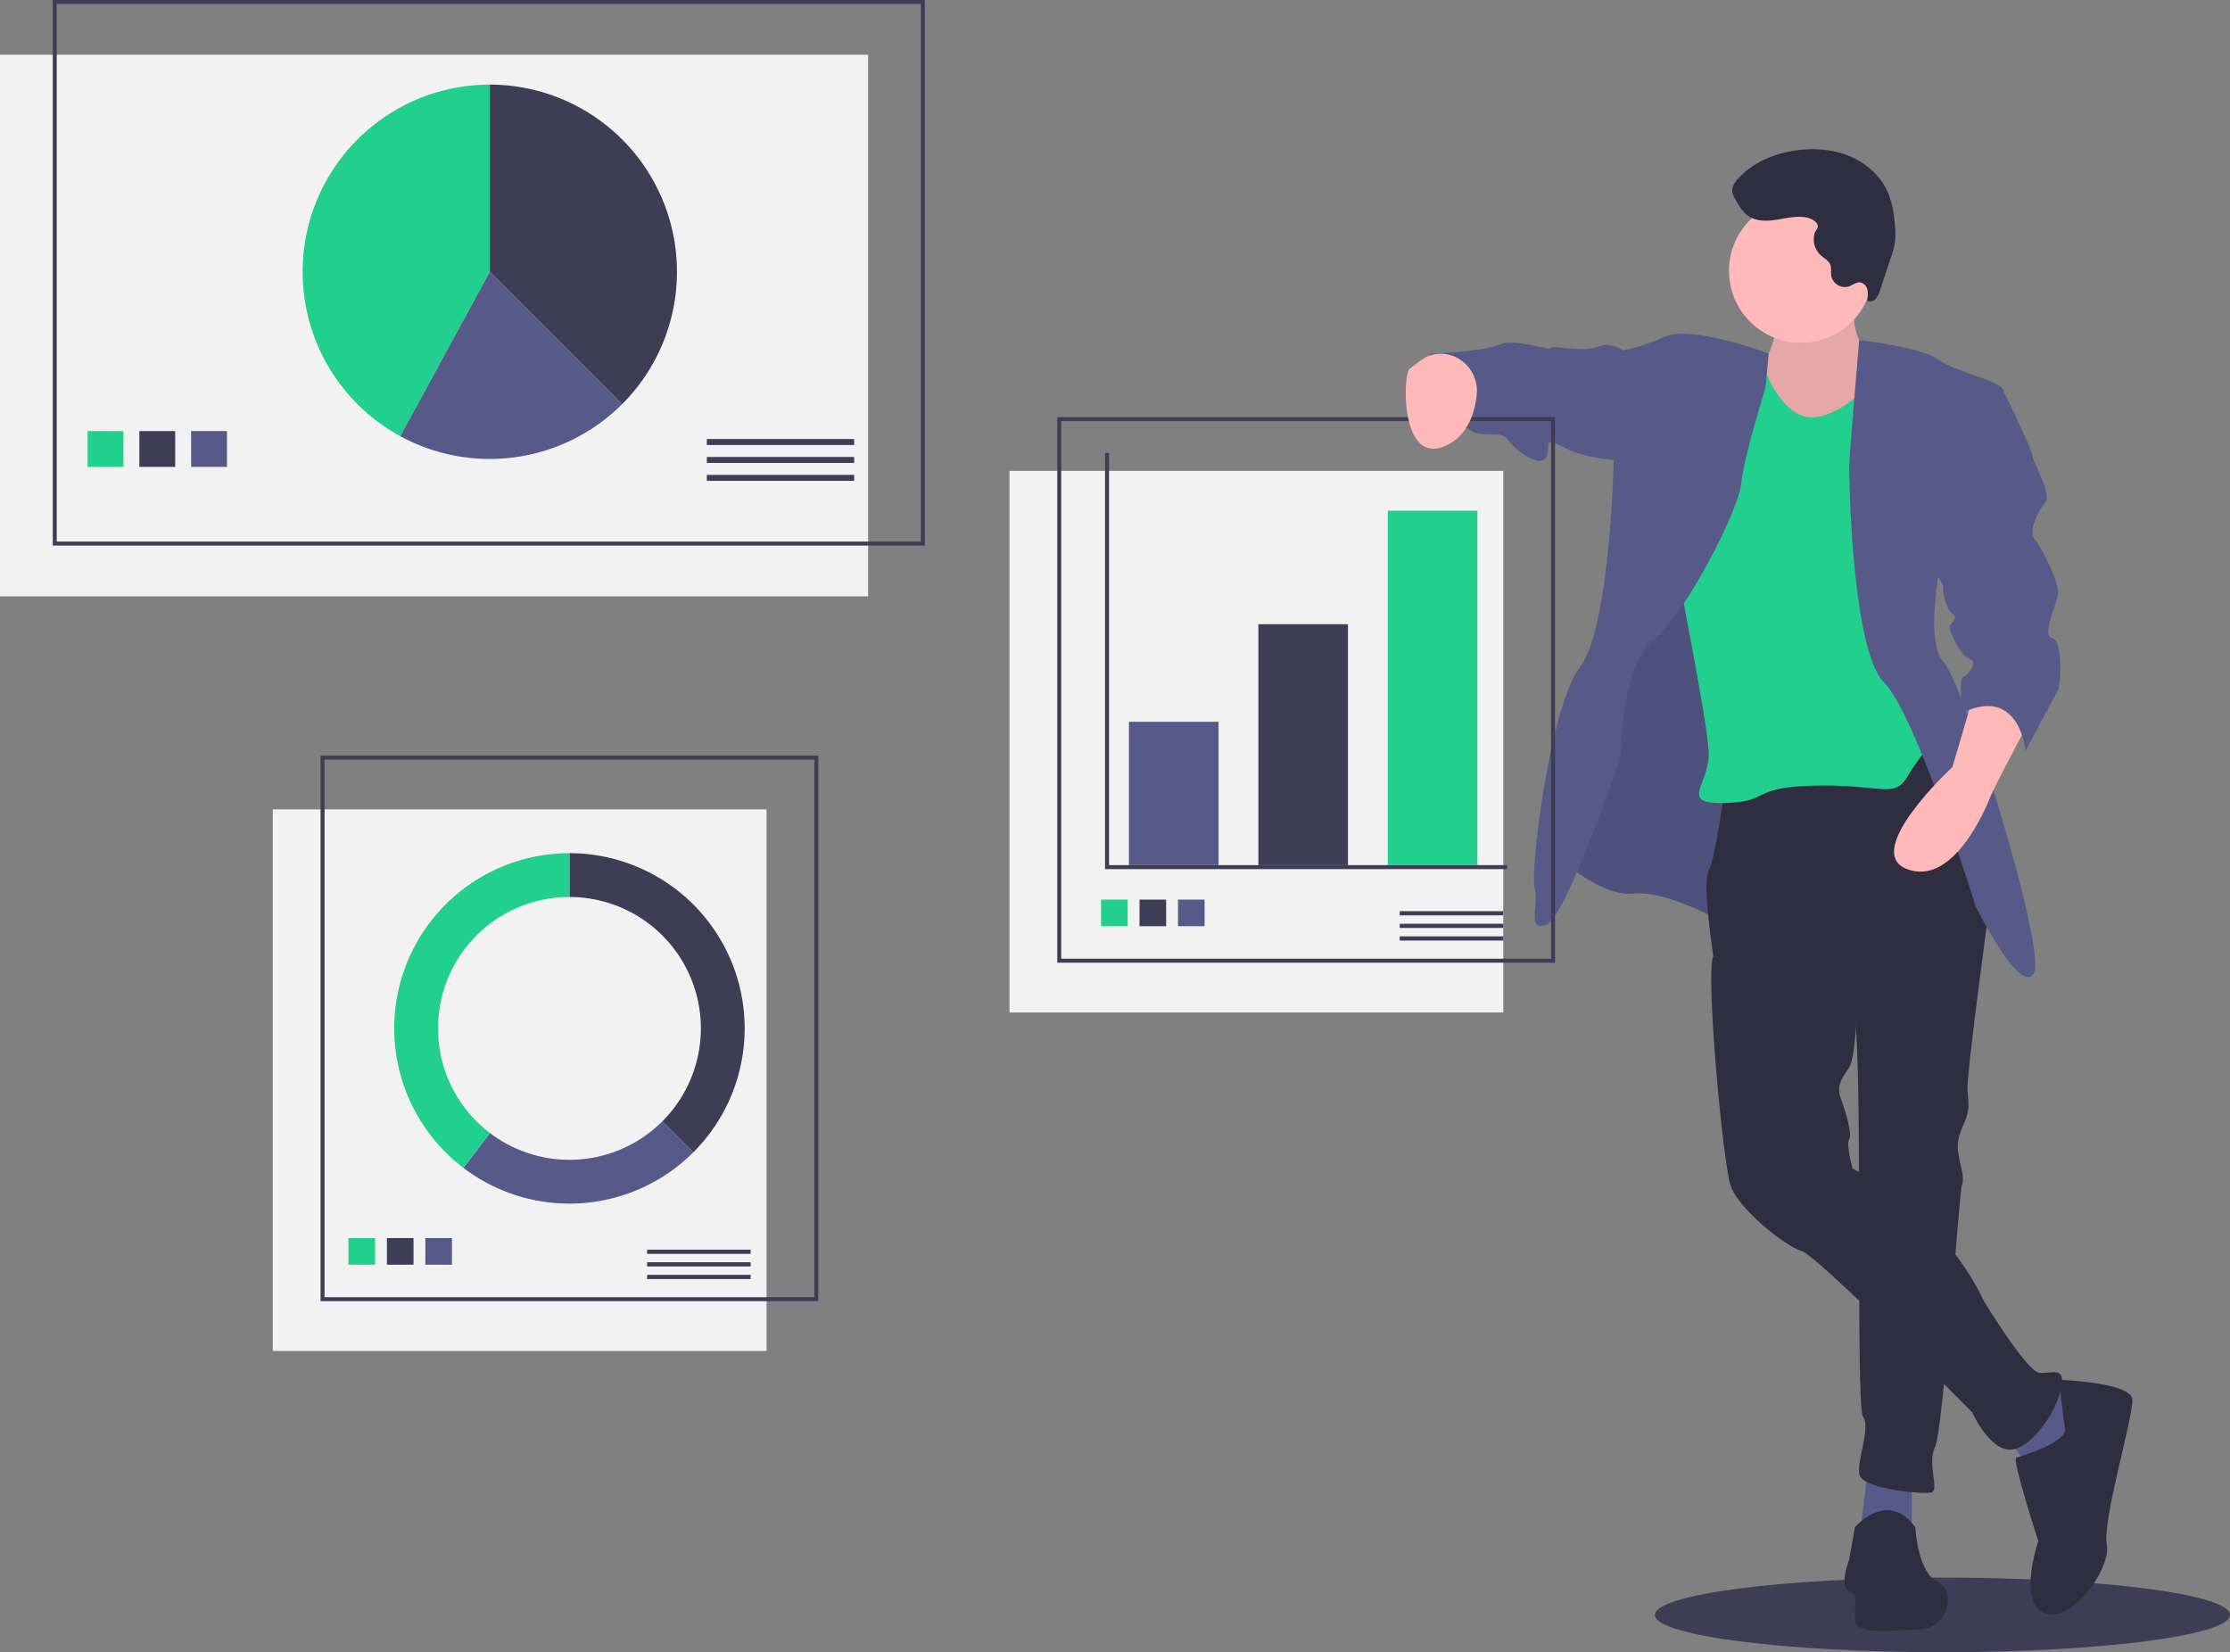 <svg id="fa973782-3a18-4630-a762-87130b613ac3" data-name="Layer 1" xmlns="http://www.w3.org/2000/svg" width="1120" height="829.801" viewBox="0 0 1120 829.801"><rect x="0" y="0" width="1120" height="829.801" fill="#808080" stroke="none"/><title>all the data</title><ellipse cx="975.579" cy="811.059" rx="144.421" ry="18.742" fill="#3f3d56"/><rect y="27.5" width="436" height="272" fill="#f2f2f2"/><rect x="27.5" y="1" width="436" height="272" fill="none" stroke="#3f3d56" stroke-miterlimit="10" stroke-width="2"/><path d="M352.468,237.568A94,94,0,0,0,286,77.1v94Z" transform="translate(-40 -34.6)" fill="#3f3d56"/><path d="M286,77.1a94.011,94.011,0,0,0-44.968,176.564L286,171.1Z" transform="translate(-40 -34.6)" fill="#21cf8f"/><path d="M352.468,237.568,286,171.1l-44.968,82.564a94.049,94.049,0,0,0,111.436-16.096Z" transform="translate(-40 -34.6)" fill="#575a89"/><rect x="44" y="216.5" width="18" height="18" fill="#21cf8f"/><rect x="70" y="216.5" width="18" height="18" fill="#3f3d56"/><rect x="96" y="216.5" width="18" height="18" fill="#575a89"/><rect x="355" y="220.5" width="74" height="3" fill="#3f3d56"/><rect x="355" y="229.5" width="74" height="3" fill="#3f3d56"/><rect x="355" y="238.5" width="74" height="3" fill="#3f3d56"/><rect x="137" y="406.5" width="248" height="272" fill="#f2f2f2"/><rect x="162" y="380.5" width="248" height="272" fill="none" stroke="#3f3d56" stroke-miterlimit="10" stroke-width="2"/><rect x="175" y="621.814" width="13.371" height="13.371" fill="#21cf8f"/><rect x="194.314" y="621.814" width="13.371" height="13.371" fill="#3f3d56"/><rect x="213.629" y="621.814" width="13.371" height="13.371" fill="#575a89"/><rect x="325" y="627.622" width="52" height="2.108" fill="#3f3d56"/><rect x="325" y="633.946" width="52" height="2.108" fill="#3f3d56"/><rect x="325" y="640.27" width="52" height="2.108" fill="#3f3d56"/><path d="M326,463.1v22a66,66,0,0,1,46.669,112.669l15.556,15.556A88,88,0,0,0,326,463.1Z" transform="translate(-40 -34.6)" fill="#3f3d56"/><path d="M388.225,613.325l-15.556-15.556a65.983,65.983,0,0,1-86.6,5.872L272.753,621.161a87.998,87.998,0,0,0,115.472-7.836Z" transform="translate(-40 -34.6)" fill="#575a89"/><path d="M260,551.1a66,66,0,0,1,66-66v-22a87.999,87.999,0,0,0-53.247,158.061l13.316-17.521A65.885,65.885,0,0,1,260,551.1Z" transform="translate(-40 -34.6)" fill="#21cf8f"/><path d="M971.624,175.593s-4.08,30.311,6.412,33.808,7.578,30.311,7.578,30.311l-31.476,23.899-27.979,2.332-6.995-36.14L923.244,220.476s15.738-18.653,4.663-37.888S971.624,175.593,971.624,175.593Z" transform="translate(-40 -34.6)" fill="#ffb9b9"/><path d="M971.624,175.593s-4.08,30.311,6.412,33.808,7.578,30.311,7.578,30.311l-31.476,23.899-27.979,2.332-6.995-36.14L923.244,220.476s15.738-18.653,4.663-37.888S971.624,175.593,971.624,175.593Z" transform="translate(-40 -34.6)" opacity="0.1"/><path d="M942.48,411.666,905.757,497.935s-28.562-16.321-45.466-14.572-37.888-18.653-37.888-18.653l20.984-101.424,39.054-107.836,54.209,34.391Z" transform="translate(-40 -34.6)" fill="#575a89"/><path d="M942.48,411.666,905.757,497.935s-28.562-16.321-45.466-14.572-37.888-18.653-37.888-18.653l20.984-101.424,39.054-107.836,54.209,34.391Z" transform="translate(-40 -34.6)" opacity="0.1"/><polygon points="960.186 743.708 960.186 771.687 933.956 771.687 938.036 739.045 960.186 743.708" fill="#575a89"/><polygon points="1028.385 695.328 1047.621 706.986 1033.631 739.045 1019.059 737.296 1005.069 717.478 1028.385 695.328" fill="#575a89"/><path d="M1005.432,403.505l34.391,81.023s-12.241,89.766-11.658,97.344,1.166,10.492-1.749,16.904-4.08,10.492-2.332,18.07,2.332,10.492,1.166,13.407-9.326,122.991-13.407,131.152,2.332,21.567-1.749,22.733-34.391-1.749-36.14-8.743,5.829-23.899,1.749-29.145.583-194.105-5.246-206.928-69.948-24.482-69.948-24.482-5.829-37.305-2.332-43.134S906.34,429.153,906.34,429.153Z" transform="translate(-40 -34.6)" fill="#2f2e41"/><path d="M971.624,801.624s16.321-19.236,30.311,0c0,0,1.166,22.733,11.075,27.396s5.246,23.316-8.743,23.899-32.059,2.914-32.642-4.663,2.332-12.241-2.914-14.572,0-15.738,0-15.738Z" transform="translate(-40 -34.6)" fill="#2f2e41"/><path d="M973.373,522.999s-.583,41.969-4.663,47.798-6.412,9.326-4.08,15.738,5.829,18.07,4.08,20.401,1.749,14.572,1.749,14.572,44.883,21.567,65.867,66.45c0,0,21.567,35.557,27.979,36.14s13.99-4.08,10.492,9.326-16.904,30.894-26.813,29.145S1030.497,743.917,1030.497,743.917s-77.525-78.691-85.686-81.023-31.476-20.984-35.557-32.642-12.824-109.002-8.743-115.413,19.236-15.155,19.236-15.155Z" transform="translate(-40 -34.6)" fill="#2f2e41"/><path d="M1074.214,727.596s36.14,1.166,36.722,9.909-15.155,60.621-12.824,72.862-18.07,40.22-31.476,34.391-2.914-36.14-2.914-36.14-13.407-41.386-11.075-41.969,25.647-7.578,24.482-14.572S1074.214,727.596,1074.214,727.596Z" transform="translate(-40 -34.6)" fill="#2f2e41"/><circle cx="904.52" cy="136.039" r="36.14" fill="#ffb9b9"/><path d="M980.951,226.305s-19.818,20.984-34.391,17.487-22.15-28.562-22.15-28.562l-26.23-4.663s-18.653,82.771-18.653,90.932,18.653,96.178,18.653,111.916-15.155,25.065,8.161,24.482,12.241-8.161,46.049-8.743,39.054,6.995,46.049-5.246a97.523,97.523,0,0,1,17.487-21.567l-12.241-43.134L1001.935,237.38s-14.944-29.145-21.753-26.813C980.182,210.567,983.865,223.39,980.951,226.305Z" transform="translate(-40 -34.6)" fill="#21cf8f"/><path d="M973.771,205.411s31.078,3.407,39.822,9.819,33.225,11.075,32.642,15.738-28.562,71.113-28.562,71.113-12.824,52.461-1.749,64.702,52.461,145.724,45.466,156.799-29.145-33.808-29.145-33.808-29.728-96.178-46.049-112.499S968.71,272.937,968.71,268.856,973.771,205.411,973.771,205.411Z" transform="translate(-40 -34.6)" fill="#575a89"/><path d="M928.313,212.172S890.019,197.743,876.612,203.572s-21.567,6.995-21.567,6.995L850.382,267.691s-1.749,82.188-16.904,102.007-25.065,102.59-22.733,110.75-4.08,22.15,5.829,18.653,37.305-83.937,37.305-83.937,0-46.049,16.321-58.873,43.134-65.867,44.3-78.691,12.241-48.38,12.241-48.38Z" transform="translate(-40 -34.6)" fill="#575a89"/><path d="M1059.642,395.928S1042.155,428.57,1039.823,434.399s-18.653,45.466-41.969,36.722,22.733-51.295,22.733-51.295l10.492-35.557S1058.476,378.441,1059.642,395.928Z" transform="translate(-40 -34.6)" fill="#ffb9b9"/><path d="M860.874,210.567h-5.829s-5.829-4.663-12.824-1.749-23.316-1.166-23.316.583-18.07-5.246-25.647-1.749-34.974,4.663-34.974,4.663-11.075,27.979-3.497,33.225,18.653,1.166,23.899,5.246,15.155-.583,18.653,4.663,16.321,14.572,19.236,8.743-2.914-11.075,9.326-4.663,31.476,6.412,31.476,6.412Z" transform="translate(-40 -34.6)" fill="#575a89"/><path d="M947.778,143.937c-4.89-1.13-9.967.122-14.92.934s-10.412,1.079-14.602-1.684c-3.094-2.041-4.997-5.418-6.783-8.665a9.973,9.973,0,0,1-1.459-3.823c-.21-2.402,1.318-4.594,2.94-6.377,7.537-8.285,18.551-12.819,29.658-14.26,9.13-1.184,18.65-.391,27.081,3.307s15.68,10.47,18.995,19.06a54.127,54.127,0,0,1,2.837,13.611,40.657,40.657,0,0,1,.191,10.308,44.188,44.188,0,0,1-1.998,7.468L984.227,180.395a10.924,10.924,0,0,1-2.159,4.274,3.736,3.736,0,0,1-4.374.958,13.613,13.613,0,0,0,.197-5.5,4.641,4.641,0,0,0-3.662-3.693c-2.024-.215-3.753,1.354-5.673,2.03a6.979,6.979,0,0,1-8.811-5.245c-.303-1.896.206-3.925-.513-5.705-.842-2.086-3.074-3.179-4.751-4.677a10.936,10.936,0,0,1-3.001-11.366c.449-1.38,1.717-2.007,1.463-3.592C952.61,145.799,949.544,144.345,947.778,143.937Z" transform="translate(-40 -34.6)" fill="#2f2e41"/><rect x="507" y="236.5" width="248" height="272" fill="#f2f2f2"/><rect x="532" y="210.5" width="248" height="272" fill="none" stroke="#3f3d56" stroke-miterlimit="10" stroke-width="2"/><polyline points="556 227.5 556 435.5 757 435.5" fill="none" stroke="#3f3d56" stroke-miterlimit="10" stroke-width="2"/><rect x="567" y="362.5" width="45" height="72" fill="#575a89"/><rect x="632" y="313.5" width="45" height="121" fill="#3f3d56"/><rect x="697" y="256.5" width="45" height="178" fill="#21cf8f"/><rect x="553" y="451.814" width="13.371" height="13.371" fill="#21cf8f"/><rect x="572.314" y="451.814" width="13.371" height="13.371" fill="#3f3d56"/><rect x="591.629" y="451.814" width="13.371" height="13.371" fill="#575a89"/><rect x="703" y="457.622" width="52" height="2.108" fill="#3f3d56"/><rect x="703" y="463.946" width="52" height="2.108" fill="#3f3d56"/><rect x="703" y="470.27" width="52" height="2.108" fill="#3f3d56"/><path d="M764.308,212.282c10.628.462,18.526,10.101,17.376,20.677-1.042,9.582-4.884,21.505-16.987,26.084-21.567,8.161-20.401-37.888-16.321-39.637C751.095,218.24,755.37,211.893,764.308,212.282Z" transform="translate(-40 -34.6)" fill="#ffb9b9"/><path d="M1039.823,227.854l6.412,3.114s13.99,28.562,14.572,32.642,9.909,19.236,6.412,23.316-8.743,14.572-5.246,18.653,11.658,20.401,11.658,26.23-8.743,21.567-2.914,23.316,4.08,24.482,2.914,26.23-16.321,30.311-16.321,30.311-2.914-32.642-31.476-19.236c0,0-2.332-16.321,0-17.487s8.161-8.161,3.497-9.326-11.075-15.155-9.909-16.904,4.08-4.08,1.166-5.829-5.246-11.658-4.663-13.407-6.412-9.909-6.412-9.909Z" transform="translate(-40 -34.6)" fill="#575a89"/></svg>